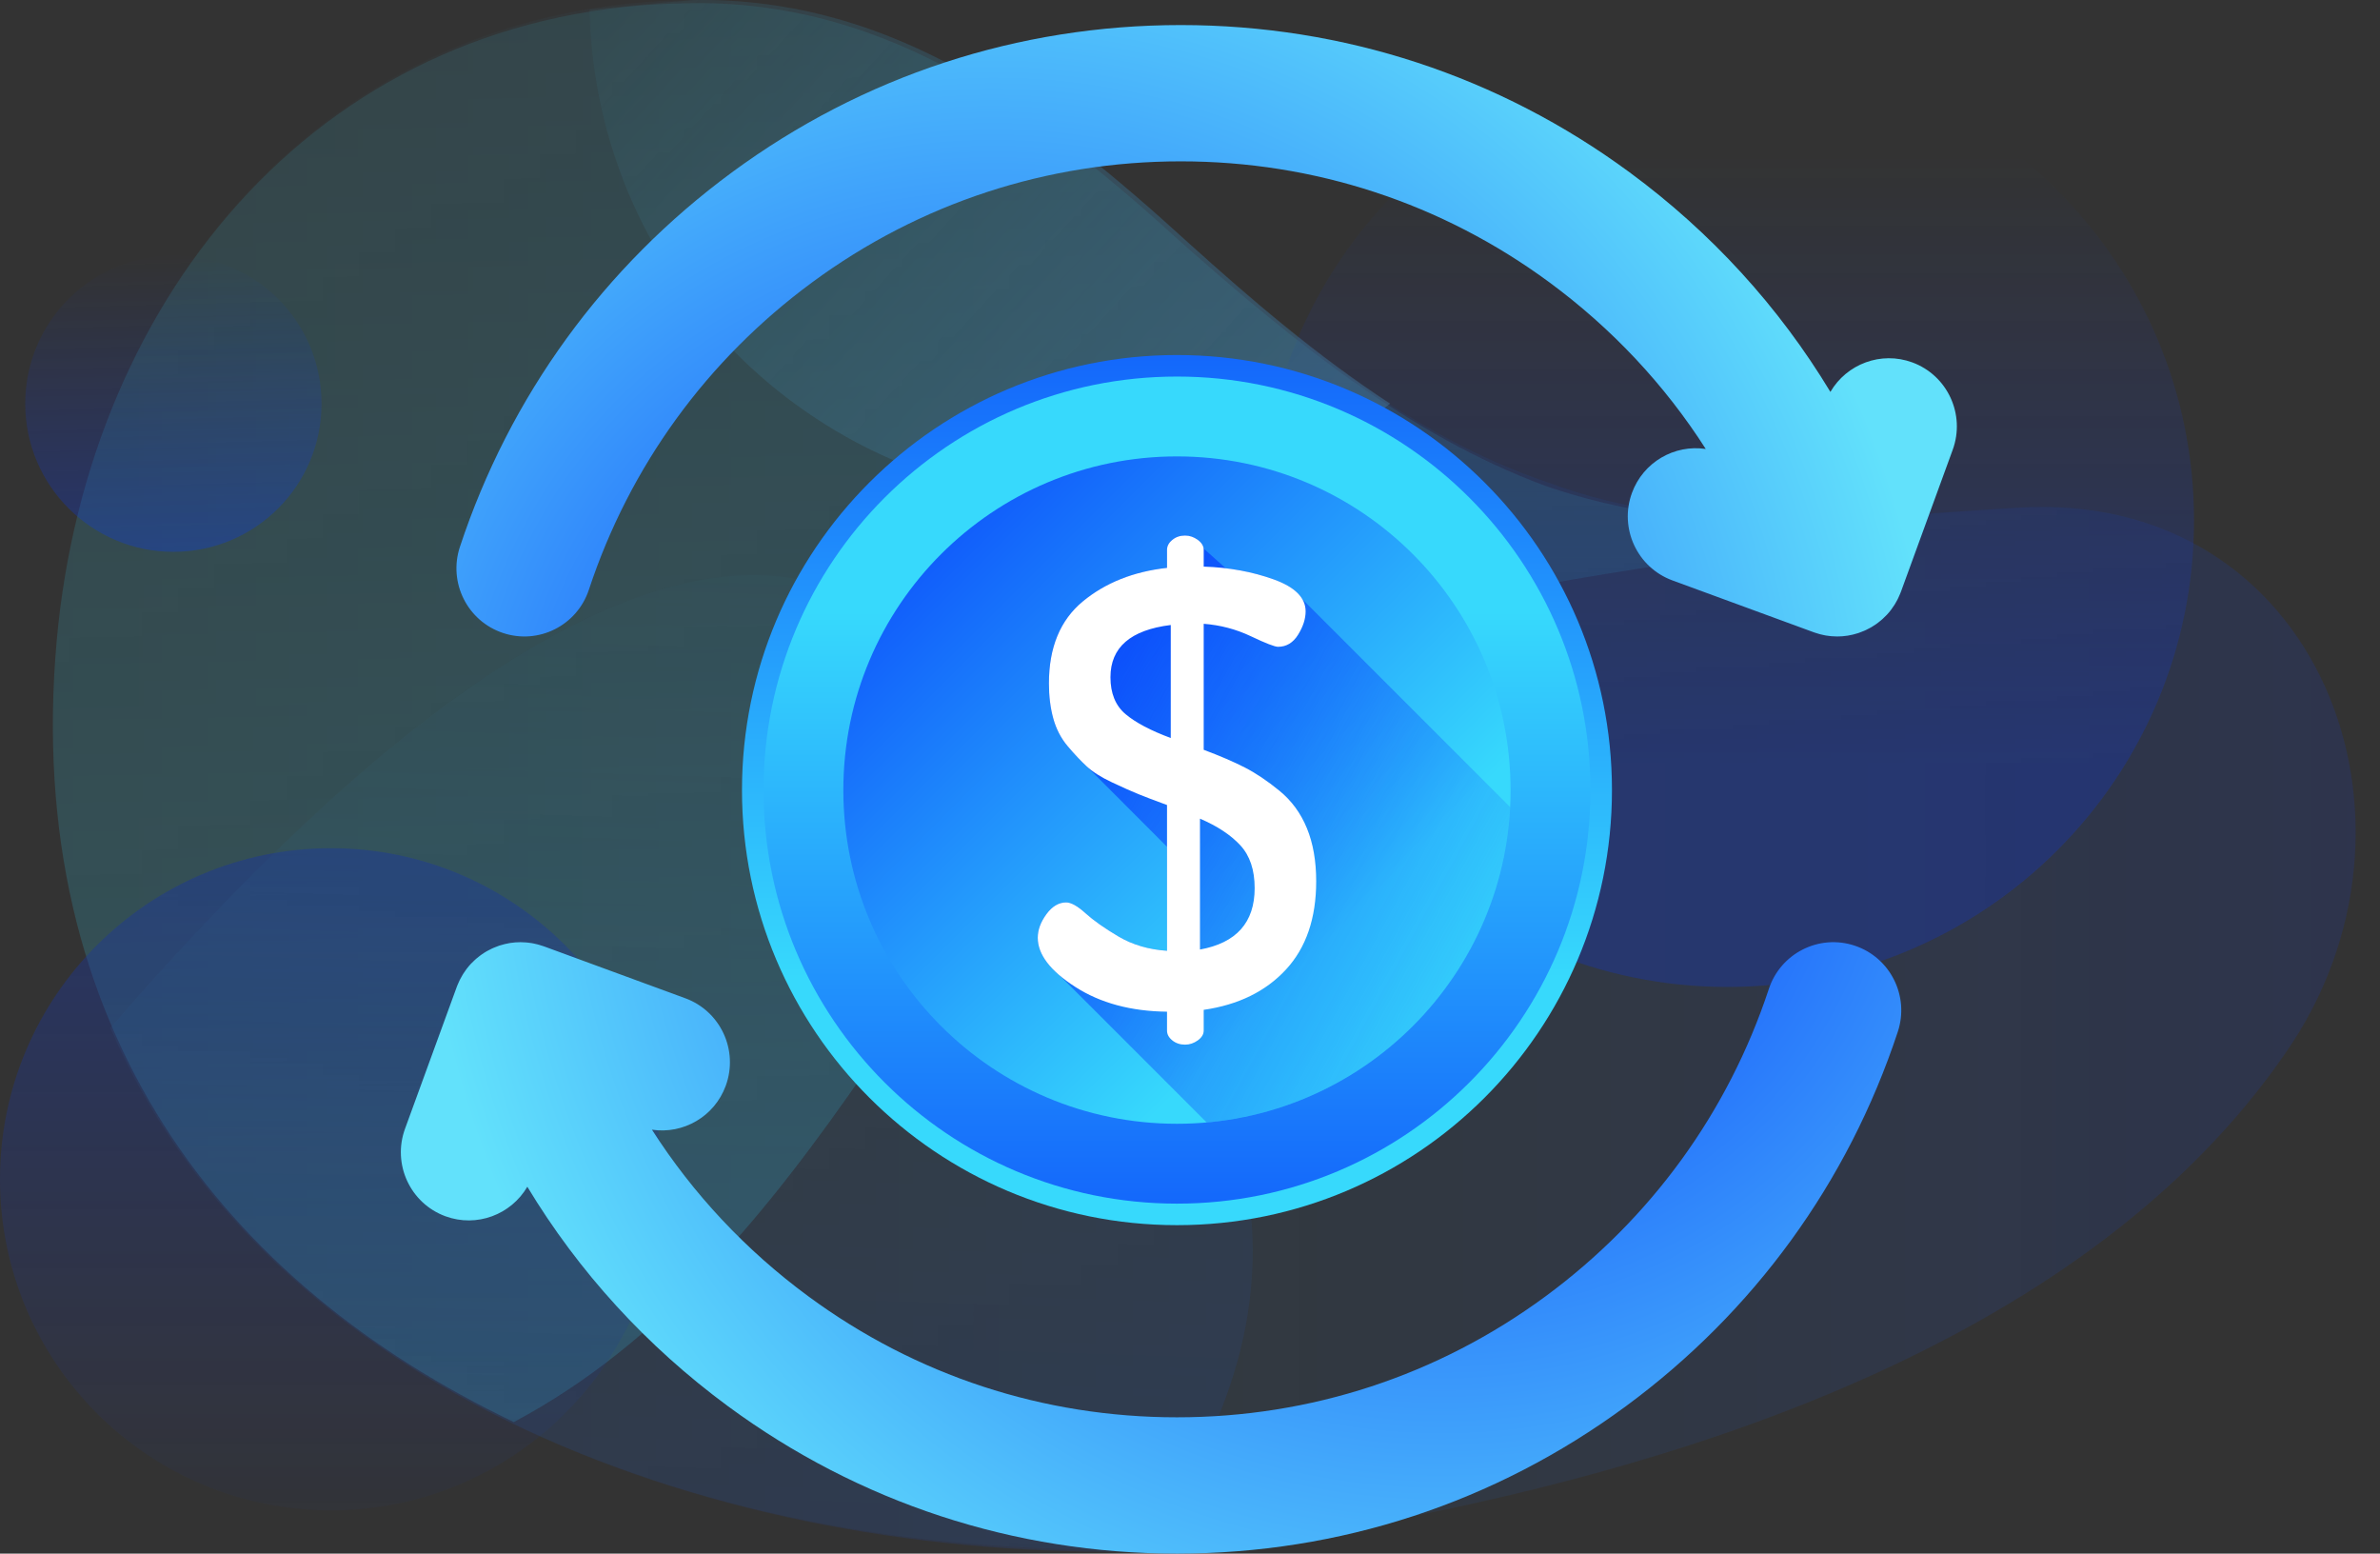 <svg width="95" height="62" viewBox="0 0 95 62" fill="none" xmlns="http://www.w3.org/2000/svg">
<rect x="0" y="0" width="95" height="62" fill="#333333" stroke="none"/>
<g opacity="0.5">
<path opacity="0.25" d="M2.265 25.546C3.523 11.704 12.96 0.128 27.682 0.002C35.735 -0.123 41.775 4.532 47.437 9.691C51.715 13.592 56.245 17.367 61.782 19.254C67.947 21.519 74.113 20.638 80.53 20.261C92.61 19.506 97.643 32.844 91.225 42.029C83.424 53.354 67.822 58.387 54.987 60.778C30.954 65.433 -0.377 54.738 2.265 25.546Z" fill="url(#paint0_linear)"/>
<path opacity="0.49" d="M69.583 22.022C71.093 21.771 72.477 21.393 73.735 20.764C69.709 21.016 65.682 20.764 61.656 19.38C56.245 17.367 51.59 13.592 47.312 9.817C41.649 4.658 35.609 0.002 27.556 0.128C12.96 0.254 3.523 11.704 2.265 25.546C0.881 41.022 8.934 51.214 20.51 56.751C26.424 53.605 30.702 48.32 34.603 42.658C38.378 37.122 42.656 31.711 48.444 27.936C54.861 23.91 62.159 23.281 69.583 22.022Z" fill="url(#paint1_linear)"/>
<path opacity="0.5" d="M13.212 60.274C20.509 60.274 26.424 54.359 26.424 47.062C26.424 39.766 20.509 33.85 13.212 33.85C5.915 33.85 0 39.766 0 47.062C0 54.359 5.915 60.274 13.212 60.274Z" fill="url(#paint2_linear)"/>
<path opacity="0.5" d="M68.954 39.387C79.239 39.387 87.576 31.049 87.576 20.764C87.576 10.479 79.239 2.142 68.954 2.142C58.669 2.142 50.331 10.479 50.331 20.764C50.331 31.049 58.669 39.387 68.954 39.387Z" fill="url(#paint3_linear)"/>
<path opacity="0.25" d="M37.371 26.427C29.318 17.115 15.603 28.062 4.404 41.023C10.696 55.619 28.689 62.288 45.676 61.91C53.351 50.586 50.961 42.281 37.371 26.427Z" fill="url(#paint4_linear)"/>
<path opacity="0.49" d="M23.53 0.38C23.781 11.327 32.715 20.009 43.662 20.009C48.066 20.009 52.219 18.625 55.49 16.108C52.596 14.221 49.954 11.956 47.437 9.691C41.775 4.532 35.735 -0.123 27.682 0.002C26.172 0.128 24.914 0.254 23.53 0.38Z" fill="url(#paint5_linear)"/>
</g>
<path opacity="0.5" d="M6.921 22.022C10.187 22.022 12.835 19.375 12.835 16.108C12.835 12.842 10.187 10.195 6.921 10.195C3.655 10.195 1.007 12.842 1.007 16.108C1.007 19.375 3.655 22.022 6.921 22.022Z" fill="url(#paint6_linear)"/>
<path d="M46.98 48.893C56.569 48.893 64.343 41.12 64.343 31.531C64.343 21.942 56.569 14.168 46.98 14.168C37.391 14.168 29.617 21.942 29.617 31.531C29.617 41.12 37.391 48.893 46.98 48.893Z" fill="url(#paint7_linear)"/>
<path d="M46.981 48.034C56.095 48.034 63.484 40.645 63.484 31.531C63.484 22.416 56.095 15.027 46.981 15.027C37.866 15.027 30.477 22.416 30.477 31.531C30.477 40.645 37.866 48.034 46.981 48.034Z" fill="url(#paint8_linear)"/>
<path d="M46.979 44.847C54.334 44.847 60.296 38.885 60.296 31.531C60.296 24.176 54.334 18.214 46.979 18.214C39.625 18.214 33.663 24.176 33.663 31.531C33.663 38.885 39.625 44.847 46.979 44.847Z" fill="url(#paint9_linear)"/>
<path d="M60.279 32.209L51.987 23.916C51.803 23.595 51.42 23.33 50.838 23.121C50.24 22.906 49.604 22.761 48.929 22.68L48.039 21.886C48.021 21.76 47.947 21.646 47.811 21.545C47.654 21.43 47.484 21.372 47.303 21.372C47.104 21.372 46.934 21.43 46.794 21.545C46.653 21.661 46.583 21.794 46.583 21.942V22.662C45.243 22.811 44.123 23.257 43.221 24.001C42.32 24.746 41.869 25.836 41.869 27.273C41.869 27.785 41.927 28.251 42.043 28.672C42.159 29.093 42.349 29.46 42.614 29.774C42.878 30.087 43.13 30.355 43.37 30.578C43.383 30.59 43.397 30.602 43.41 30.614L46.583 33.793V37.944C45.85 37.894 45.205 37.705 44.646 37.374C44.088 37.044 43.65 36.735 43.33 36.446C43.011 36.157 42.753 36.012 42.557 36.012C42.261 36.012 41.998 36.169 41.768 36.483C41.538 36.796 41.423 37.11 41.423 37.424C41.423 37.938 41.721 38.444 42.315 38.943L48.166 44.794C54.742 44.214 59.946 38.853 60.279 32.209Z" fill="url(#paint10_linear)"/>
<path d="M41.423 37.424C41.423 37.11 41.538 36.797 41.768 36.483C41.998 36.169 42.261 36.013 42.557 36.013C42.753 36.013 43.011 36.157 43.33 36.446C43.65 36.735 44.088 37.044 44.646 37.374C45.205 37.704 45.85 37.894 46.583 37.944V32.126C46.087 31.944 45.706 31.8 45.442 31.692C45.177 31.585 44.825 31.428 44.387 31.222C43.949 31.016 43.61 30.801 43.37 30.578C43.13 30.355 42.878 30.087 42.614 29.774C42.349 29.46 42.159 29.093 42.043 28.672C41.927 28.251 41.869 27.785 41.869 27.273C41.869 25.836 42.32 24.746 43.221 24.001C44.123 23.257 45.243 22.811 46.583 22.662V21.942C46.583 21.793 46.653 21.661 46.794 21.545C46.934 21.43 47.104 21.372 47.303 21.372C47.484 21.372 47.654 21.43 47.811 21.545C47.968 21.661 48.047 21.794 48.047 21.942V22.612C49.055 22.645 49.986 22.815 50.838 23.121C51.69 23.427 52.115 23.852 52.115 24.398C52.115 24.696 52.015 25.006 51.815 25.329C51.615 25.651 51.348 25.812 51.014 25.812C50.883 25.812 50.52 25.672 49.928 25.39C49.335 25.109 48.708 24.944 48.047 24.894V29.922C48.705 30.169 49.252 30.405 49.687 30.628C50.123 30.851 50.584 31.16 51.069 31.556C51.554 31.952 51.92 32.451 52.167 33.054C52.414 33.656 52.537 34.362 52.537 35.17C52.537 36.648 52.134 37.823 51.328 38.694C50.522 39.565 49.428 40.101 48.047 40.3V41.129C48.047 41.275 47.968 41.405 47.811 41.519C47.654 41.632 47.484 41.689 47.303 41.689C47.104 41.689 46.934 41.632 46.794 41.519C46.653 41.405 46.583 41.275 46.583 41.129V40.374C45.144 40.358 43.924 40.029 42.924 39.387C41.923 38.745 41.423 38.091 41.423 37.424ZM44.325 27.026C44.325 27.669 44.526 28.161 44.927 28.499C45.328 28.837 45.93 29.155 46.732 29.452V24.942C45.127 25.14 44.325 25.835 44.325 27.026ZM47.898 37.894C49.353 37.63 50.081 36.813 50.081 35.443C50.081 34.717 49.891 34.148 49.51 33.735C49.13 33.323 48.593 32.968 47.898 32.67V37.894Z" fill="white"/>
<path d="M76.33 14.462C75.08 14.004 73.712 14.527 73.062 15.64C71.012 12.245 68.306 9.276 65.046 6.877C59.822 3.032 53.628 1 47.132 1C40.636 1 34.441 3.032 29.218 6.877C24.102 10.642 20.347 15.81 18.358 21.823C17.886 23.249 18.656 24.788 20.078 25.261C21.499 25.734 23.034 24.961 23.505 23.536C25.137 18.6 28.222 14.356 32.426 11.262C36.712 8.107 41.797 6.439 47.132 6.439C52.466 6.439 57.551 8.107 61.838 11.262C64.341 13.105 66.448 15.355 68.087 17.917C66.84 17.729 65.591 18.438 65.14 19.673C64.626 21.083 65.349 22.645 66.755 23.162L72.401 25.234C72.414 25.239 72.428 25.242 72.441 25.247C72.489 25.263 72.537 25.278 72.585 25.292C72.611 25.299 72.636 25.307 72.662 25.314C72.711 25.326 72.76 25.337 72.81 25.347C72.835 25.352 72.86 25.358 72.885 25.362C72.938 25.371 72.99 25.377 73.044 25.383C73.065 25.385 73.087 25.389 73.109 25.39C73.183 25.396 73.257 25.4 73.332 25.4C73.332 25.4 73.332 25.4 73.332 25.4H73.332C73.402 25.4 73.472 25.397 73.542 25.392C73.559 25.39 73.575 25.387 73.592 25.386C73.645 25.381 73.699 25.375 73.752 25.367C73.772 25.363 73.793 25.359 73.813 25.355C73.863 25.346 73.912 25.337 73.96 25.325C73.983 25.32 74.006 25.312 74.029 25.306C74.075 25.294 74.121 25.282 74.166 25.267C74.172 25.265 74.179 25.263 74.186 25.261C74.199 25.256 74.212 25.25 74.225 25.246C74.285 25.225 74.344 25.202 74.402 25.177C74.427 25.166 74.452 25.155 74.477 25.144C74.533 25.118 74.589 25.089 74.644 25.058C74.661 25.049 74.679 25.04 74.696 25.03C74.762 24.992 74.826 24.95 74.889 24.906C74.913 24.889 74.937 24.871 74.96 24.853C75.002 24.821 75.043 24.789 75.083 24.755C75.105 24.736 75.127 24.718 75.148 24.698C75.194 24.657 75.238 24.614 75.281 24.569C75.293 24.557 75.305 24.545 75.317 24.533C75.373 24.473 75.426 24.41 75.477 24.344C75.48 24.339 75.484 24.335 75.487 24.33C75.532 24.271 75.575 24.209 75.615 24.145C75.626 24.128 75.636 24.111 75.647 24.094C75.678 24.042 75.707 23.989 75.736 23.935C75.747 23.913 75.758 23.891 75.769 23.868C75.794 23.818 75.817 23.766 75.838 23.713C75.848 23.689 75.859 23.664 75.868 23.64C75.871 23.631 75.875 23.623 75.878 23.614L77.944 17.951C78.459 16.541 77.736 14.979 76.33 14.462Z" fill="url(#paint11_radial)"/>
<path d="M17.78 48.538C19.03 48.996 20.398 48.473 21.049 47.36C23.098 50.755 25.805 53.724 29.064 56.123C34.288 59.968 40.482 62 46.979 62C53.475 62 59.669 59.968 64.893 56.123C70.009 52.358 73.764 47.19 75.752 41.177C76.224 39.751 75.454 38.212 74.033 37.739C72.611 37.266 71.077 38.039 70.606 39.464C68.973 44.4 65.888 48.644 61.685 51.738C57.398 54.893 52.313 56.561 46.979 56.561C41.644 56.561 36.559 54.893 32.273 51.738C29.769 49.895 27.663 47.645 26.023 45.083C27.271 45.271 28.52 44.562 28.97 43.327C29.485 41.917 28.762 40.355 27.355 39.838L21.71 37.766C21.696 37.761 21.683 37.758 21.669 37.753C21.622 37.737 21.574 37.722 21.526 37.708C21.5 37.7 21.474 37.693 21.448 37.686C21.399 37.674 21.35 37.663 21.301 37.653C21.276 37.648 21.25 37.642 21.225 37.638C21.173 37.629 21.12 37.623 21.067 37.617C21.045 37.615 21.023 37.611 21.002 37.61C20.928 37.603 20.853 37.6 20.779 37.6C20.779 37.6 20.779 37.6 20.779 37.6L20.778 37.6C20.708 37.6 20.638 37.603 20.568 37.608C20.552 37.61 20.535 37.612 20.518 37.614C20.465 37.619 20.412 37.625 20.358 37.633C20.338 37.637 20.318 37.641 20.297 37.645C20.248 37.654 20.198 37.663 20.15 37.675C20.127 37.681 20.105 37.688 20.082 37.694C20.036 37.706 19.99 37.718 19.945 37.733C19.938 37.735 19.931 37.737 19.924 37.739C19.911 37.743 19.898 37.75 19.885 37.754C19.825 37.775 19.766 37.798 19.708 37.823C19.683 37.834 19.658 37.844 19.634 37.856C19.577 37.882 19.521 37.911 19.467 37.941C19.449 37.951 19.431 37.96 19.414 37.97C19.348 38.008 19.284 38.05 19.222 38.094C19.197 38.111 19.174 38.129 19.15 38.147C19.108 38.179 19.067 38.211 19.027 38.245C19.005 38.264 18.984 38.282 18.962 38.302C18.917 38.343 18.872 38.386 18.83 38.431C18.818 38.443 18.805 38.455 18.793 38.467C18.738 38.527 18.684 38.59 18.634 38.656C18.63 38.661 18.627 38.665 18.623 38.67C18.578 38.729 18.536 38.791 18.495 38.855C18.485 38.872 18.474 38.889 18.464 38.906C18.433 38.958 18.403 39.011 18.375 39.065C18.363 39.087 18.352 39.109 18.341 39.132C18.317 39.182 18.294 39.234 18.272 39.287C18.262 39.312 18.252 39.336 18.242 39.36C18.239 39.369 18.235 39.377 18.232 39.386L16.166 45.048C15.652 46.459 16.374 48.022 17.78 48.538Z" fill="url(#paint12_radial)"/>
<defs>
<linearGradient id="paint0_linear" x1="2.074" y1="30.985" x2="94.03" y2="30.985" gradientUnits="userSpaceOnUse">
<stop stop-color="#37D9FC" stop-opacity="0"/>
<stop offset="1" stop-color="#0538FB"/>
</linearGradient>
<linearGradient id="paint1_linear" x1="36.673" y1="-44.789" x2="38.798" y2="73.541" gradientUnits="userSpaceOnUse">
<stop stop-color="#37D9FC" stop-opacity="0"/>
<stop offset="1" stop-color="#37D9FC"/>
</linearGradient>
<linearGradient id="paint2_linear" x1="13.25" y1="63.334" x2="13.25" y2="33.564" gradientUnits="userSpaceOnUse">
<stop stop-color="#0538FB" stop-opacity="0"/>
<stop offset="1" stop-color="#0538FB"/>
</linearGradient>
<linearGradient id="paint3_linear" x1="69.006" y1="6.251" x2="69.006" y2="30.441" gradientUnits="userSpaceOnUse">
<stop stop-color="#0538FB" stop-opacity="0"/>
<stop offset="1" stop-color="#0538FB"/>
</linearGradient>
<linearGradient id="paint4_linear" x1="28.223" y1="15.046" x2="26.452" y2="69.959" gradientUnits="userSpaceOnUse">
<stop stop-color="#37D9FC" stop-opacity="0"/>
<stop offset="1" stop-color="#0538FB"/>
</linearGradient>
<linearGradient id="paint5_linear" x1="20.089" y1="-5.216" x2="50.085" y2="22.182" gradientUnits="userSpaceOnUse">
<stop stop-color="#37D9FC" stop-opacity="0"/>
<stop offset="1" stop-color="#51B3FF"/>
</linearGradient>
<linearGradient id="paint6_linear" x1="6.568" y1="4.543" x2="7.277" y2="30.937" gradientUnits="userSpaceOnUse">
<stop offset="0.211" stop-color="#0538FB" stop-opacity="0"/>
<stop offset="1" stop-color="#0538FB"/>
</linearGradient>
<linearGradient id="paint7_linear" x1="46.979" y1="39.021" x2="46.979" y2="3.778" gradientUnits="userSpaceOnUse">
<stop stop-color="#37D9FC"/>
<stop offset="1" stop-color="#0538FB"/>
</linearGradient>
<linearGradient id="paint8_linear" x1="46.98" y1="24.413" x2="46.98" y2="57.913" gradientUnits="userSpaceOnUse">
<stop stop-color="#37D9FC"/>
<stop offset="1" stop-color="#0538FB"/>
</linearGradient>
<linearGradient id="paint9_linear" x1="53.02" y1="37.572" x2="32.655" y2="17.208" gradientUnits="userSpaceOnUse">
<stop stop-color="#37D9FC"/>
<stop offset="1" stop-color="#0538FB"/>
</linearGradient>
<linearGradient id="paint10_linear" x1="60.7" y1="40.043" x2="34.389" y2="25.684" gradientUnits="userSpaceOnUse">
<stop stop-color="#0538FB" stop-opacity="0"/>
<stop offset="1" stop-color="#0538FB"/>
</linearGradient>
<radialGradient id="paint11_radial" cx="0" cy="0" r="1" gradientUnits="userSpaceOnUse" gradientTransform="translate(39.602 31.19) scale(37.918 38.035)">
<stop stop-color="#0538FB"/>
<stop offset="1" stop-color="#62E1FB"/>
</radialGradient>
<radialGradient id="paint12_radial" cx="0" cy="0" r="1" gradientUnits="userSpaceOnUse" gradientTransform="translate(57.614 31.81) rotate(180) scale(41.023 41.15)">
<stop stop-color="#0538FB"/>
<stop offset="1" stop-color="#62E1FB"/>
</radialGradient>
</defs>
</svg>
